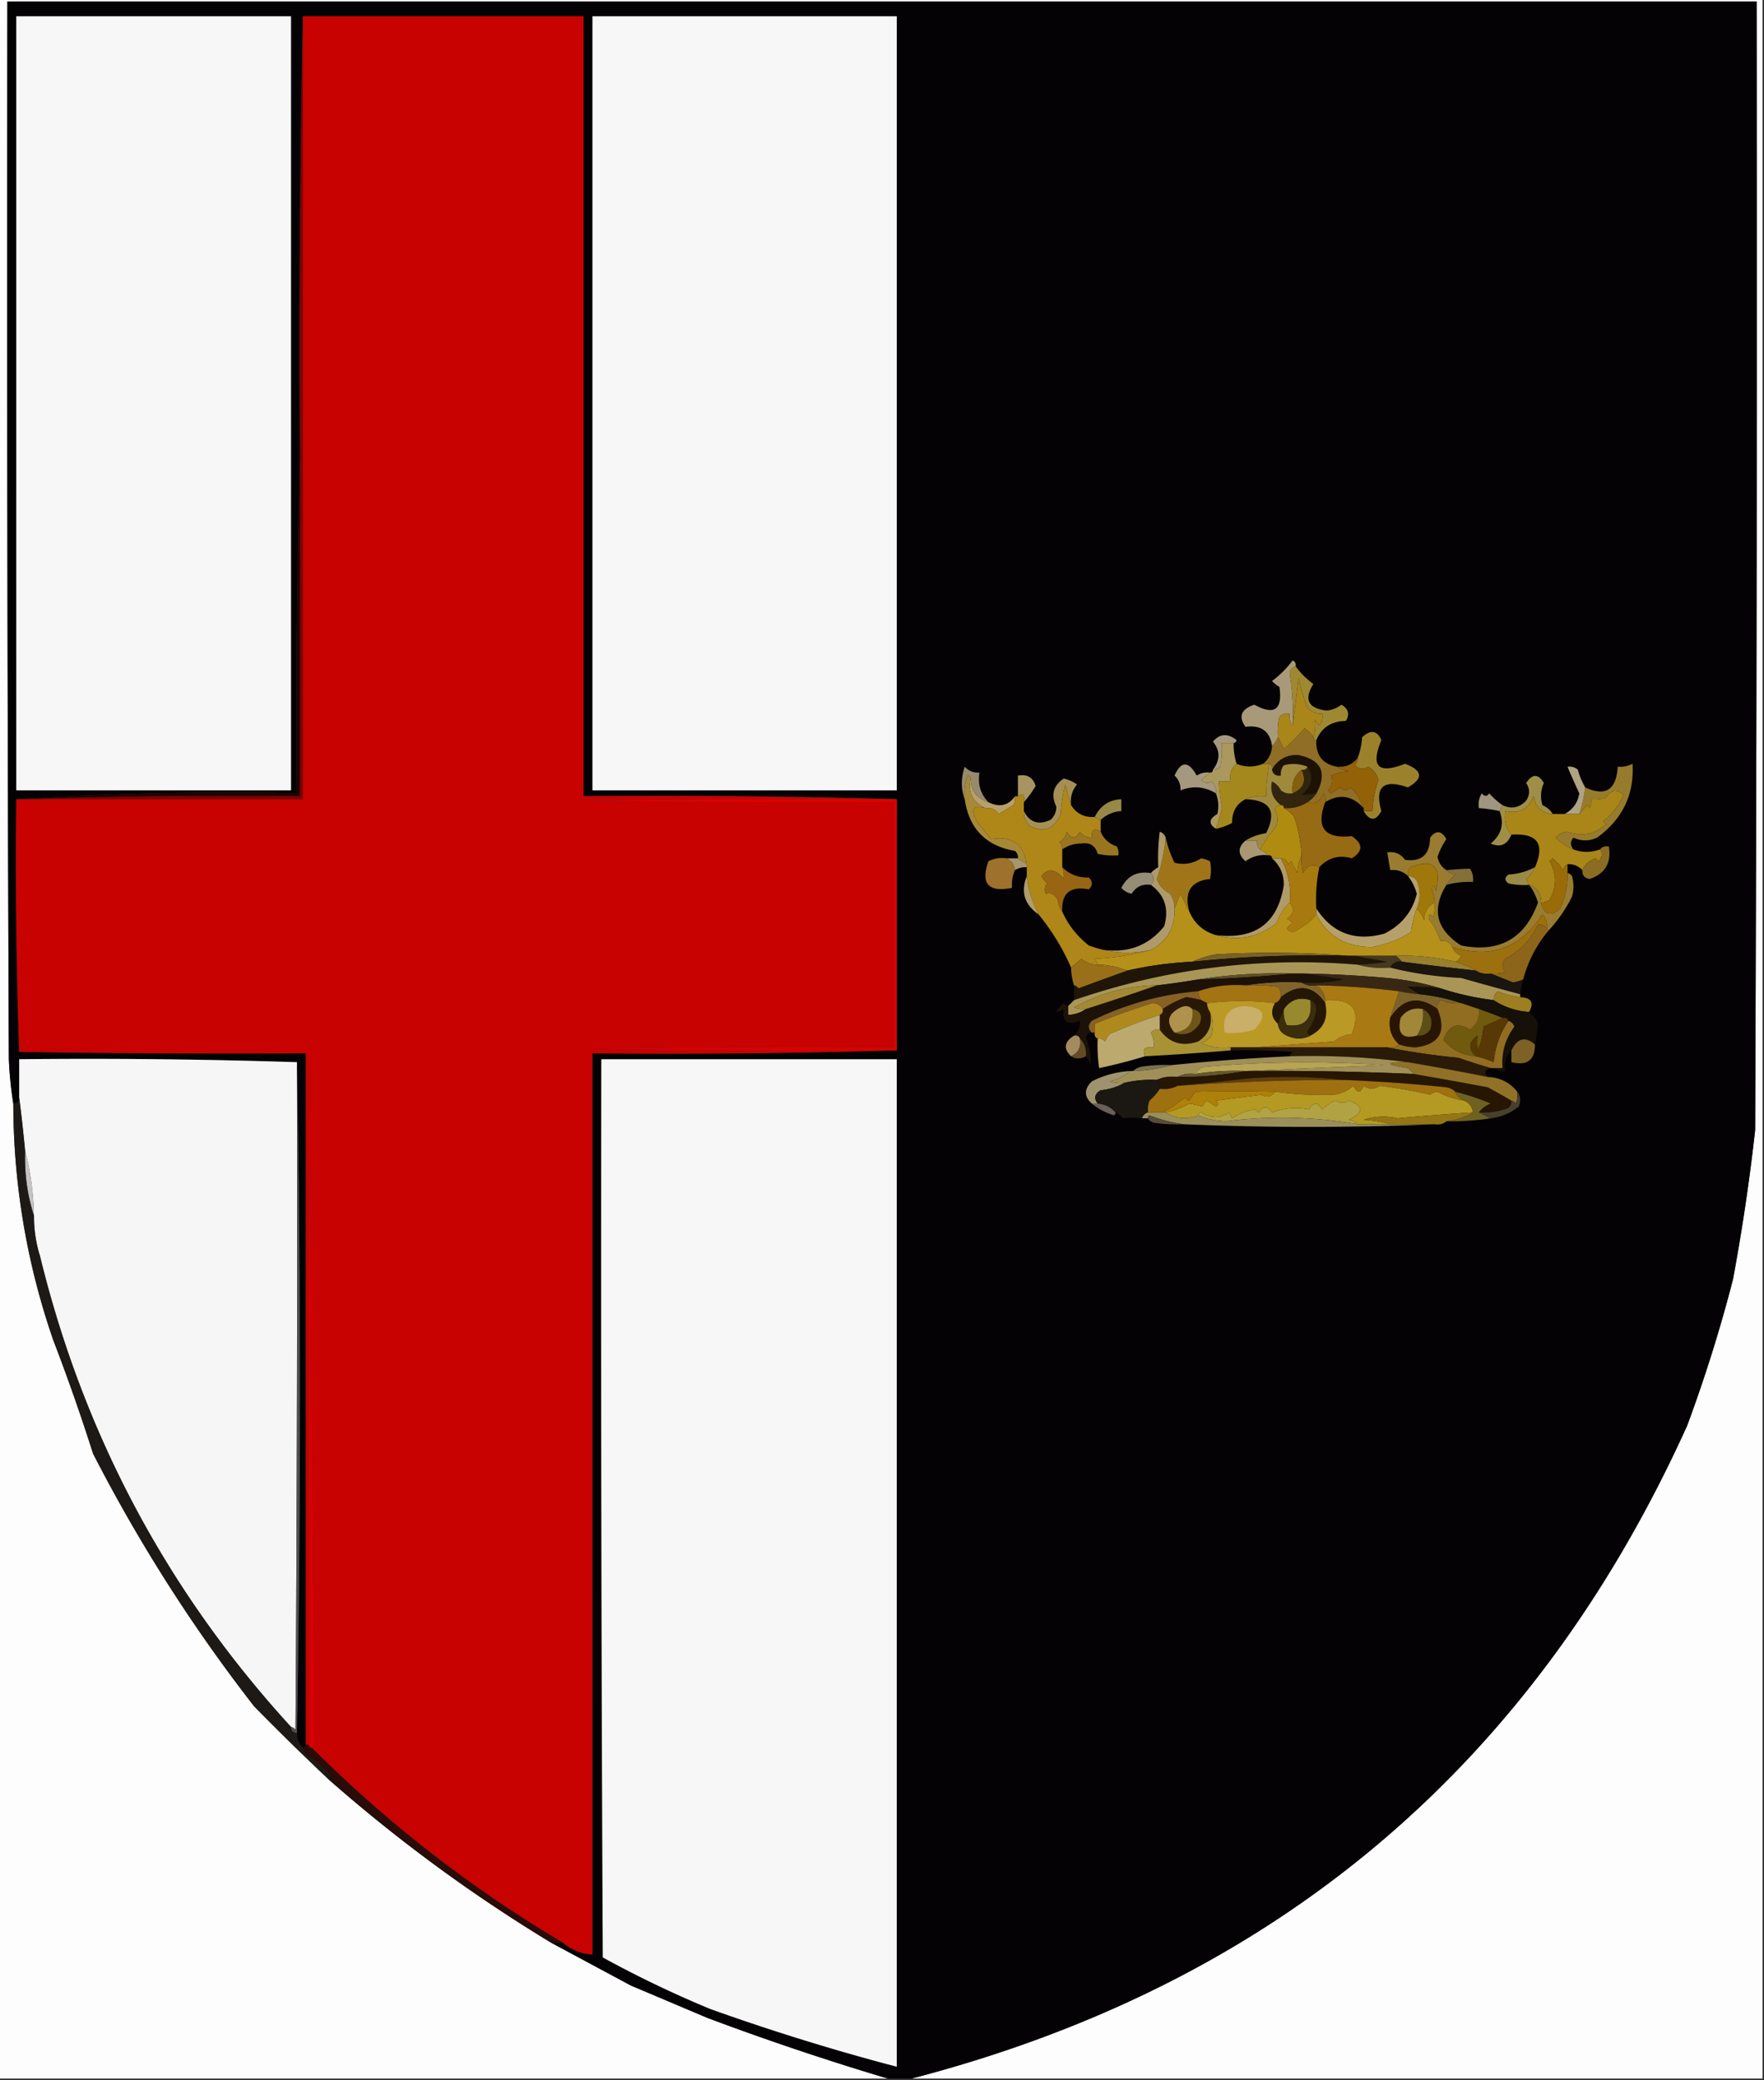 <svg xmlns="http://www.w3.org/2000/svg" width="597" height="704" style="shape-rendering:geometricPrecision;text-rendering:geometricPrecision;image-rendering:optimizeQuality;fill-rule:evenodd;clip-rule:evenodd"><rect width="100%" height="100%" fill="#333333" stroke="none"/><path style="opacity:1" fill="#fdfdfd" d="M-.5-.5h597v704h-288c122.757-31.933 210.257-105.6 262.5-221a503.332 503.332 0 0 0 15.5-49.5 700.273 700.273 0 0 0 7.5-50.5c.5-127.333.667-254.666.5-382H2.5c-.167 119.334 0 238.667.5 358 .219 5.082.719 10.082 1.5 15 .074 27.444 4.574 54.111 13.5 80A686.845 686.845 0 0 1 31.5 492c15.537 30.256 33.703 58.756 54.5 85.5a897.248 897.248 0 0 0 25.5 25 528.676 528.676 0 0 0 75 55c8.875 4.775 17.875 9.609 27 14.5l26 11a936.199 936.199 0 0 0 61 20.5H-.5V-.5z"/><path style="opacity:1" fill="#040204" d="M308.5 703.5h-8a936.199 936.199 0 0 1-61-20.5l-26-11c-9.125-4.891-18.125-9.725-27-14.5h4c2.874 2.435 6.207 3.769 10 4v-305c34.504.332 68.837-.002 103-1v-85a2809.855 2809.855 0 0 0-106-1V5.5h-95a5551.107 5551.107 0 0 0-1 149c-.999 37.83-1.332 75.83-1 114-32.018-.659-63.684.007-95 2-.329 28.574.005 57.074 1 85.5 32.332.5 64.665.667 97 .5v234c0 .667-.333 1-1 1-1.468-1.279-2.135-2.946-2-5a6443.236 6443.236 0 0 0 0-227 2209.101 2209.101 0 0 0-94-1v13c0 1.333-.667 2-2 2a131.554 131.554 0 0 1-1.5-15c-.5-119.333-.667-238.666-.5-358h592c.167 127.334 0 254.667-.5 382a700.273 700.273 0 0 1-7.5 50.5 503.332 503.332 0 0 1-15.5 49.5c-52.243 115.4-139.743 189.067-262.5 221z"/><path style="opacity:1" fill="#f7f7f7" d="M5.5 5.5h93v262h-93V5.5z"/><path style="opacity:1" fill="#c80101" d="M102.5 5.5h95v264c35.504-.332 70.837.002 106 1-35.335-.167-70.668 0-106 .5 34.998.5 69.998.667 105 .5v83c-34.002-.167-68.002 0-102 .5 34.332.5 68.665.667 103 .5a2652.905 2652.905 0 0 1-103 1v305c-3.793-.231-7.126-1.565-10-4-31.046-18.374-59.379-40.374-85-66 .438.065.772-.101 1-.5a27570.178 27570.178 0 0 1-1.5-234.5c-.5 77.999-.667 155.999-.5 234h-1v-234c-32.335.167-64.668 0-97-.5a1839.013 1839.013 0 0 1-1-85.5h97V5.5z"/><path style="opacity:1" fill="#f7f7f7" d="M200.5 5.5h103v262h-103V5.5z"/><path style="opacity:1" fill="#a89a78" d="M438.5 225.5c-1.195.366-1.861 1.199-2 2.5a85.178 85.178 0 0 1 1 17.5c-.934-1.068-1.268-2.401-1-4-1.322-.17-2.489.163-3.5 1a24.935 24.935 0 0 0-.5 7c-.432 1.21-1.099 2.21-2 3-.708-5.043-3.708-7.209-9-6.5-2.459-3.488-1.459-5.988 3-7.5 6.788 3.717 9.621 1.717 8.5-6a11.38 11.38 0 0 1-2.5-2 34.833 34.833 0 0 0 7-7c.798.457 1.131 1.124 1 2z"/><path style="opacity:1" fill="#9f8832" d="M438.5 225.5c1.618 2.285 3.618 4.285 6 6-3.289 5.24-1.789 8.24 4.5 9a9.821 9.821 0 0 0 5-2c2.356 1.393 2.856 3.226 1.5 5.5-4.915.094-8.248 2.261-10 6.5-.667 0-1-.333-1-1 .589-1.898.756-3.898.5-6a4.457 4.457 0 0 0 1.5 2c.929-1.189 1.262-2.522 1-4-2.481.177-4.314-.823-5.5-3-1.064-3.304-1.897-6.304-2.5-9a2298.005 2298.005 0 0 1-2 16 85.178 85.178 0 0 0-1-17.5c.139-1.301.805-2.134 2-2.5z"/><path style="opacity:1" fill="#a9851a" d="M444.5 249.5c-.765-1.16-1.765-2.16-3-3a54.912 54.912 0 0 1-7 7 71.254 71.254 0 0 0-2-4c-.163-2.357.003-4.69.5-7 1.011-.837 2.178-1.17 3.5-1-.268 1.599.066 2.932 1 4 .667-5.181 1.333-10.515 2-16 .603 2.696 1.436 5.696 2.5 9 1.186 2.177 3.019 3.177 5.5 3 .262 1.478-.071 2.811-1 4a4.457 4.457 0 0 1-1.5-2c.256 2.102.089 4.102-.5 6z"/><path style="opacity:1" fill="#a5987d" d="M417.5 251.5h-4a32.462 32.462 0 0 1-.5 8c-.671.752-1.504 1.086-2.5 1 2.494-3.244 2.494-6.41 0-9.5 2.329-2.737 4.996-2.904 8-.5-.124.607-.457.94-1 1z"/><path style="opacity:1" fill="#906e25" d="M444.5 249.5c0 .667.333 1 1 1-.223 5.1 2.111 8.1 7 9 1.109.79 2.442 1.29 4 1.5a20.2 20.2 0 0 0-6 1.5c.723 1.664.39 3.331-1 5l1 1 3-2c1.22 1.211 2.387 1.211 3.5 0a16.207 16.207 0 0 1 4.5 7c-3.869-4.257-8.202-4.924-13-2a4.934 4.934 0 0 0-.5-3c-1.255 2.875-3.089 3.875-5.5 3a10.165 10.165 0 0 0 3-3c3.783-7.103 1.616-11.436-6.5-13-3.879.105-6.712 1.772-8.5 5 .172-.992-.162-1.658-1-2h-2c1.885-1.553 2.885-3.553 3-6 .901-.79 1.568-1.79 2-3a71.254 71.254 0 0 1 2 4 54.912 54.912 0 0 0 7-7c1.235.84 2.235 1.84 3 3z"/><path style="opacity:1" fill="#ab985e" d="M417.5 251.5a21.435 21.435 0 0 0 1 7c-1.808 1.418-2.475 3.418-2 6h-4a61.71 61.71 0 0 0 1 8.5 42.334 42.334 0 0 1-2 7.5c-2.552-1.663-2.386-3.33.5-5 .556-2.385.39-4.718-.5-7 .188-1.603-.312-2.937-1.5-4-1.073.78-2.24.613-3.5-.5a81.316 81.316 0 0 0 3-2.5c.667 0 1-.333 1-1 .996.086 1.829-.248 2.5-1 .497-2.646.664-5.313.5-8h4z"/><path style="opacity:1" fill="#a4987f" d="M409.5 261.5a81.316 81.316 0 0 1-3 2.5c1.26 1.113 2.427 1.28 3.5.5 1.188 1.063 1.688 2.397 1.5 4-3.797-2.297-7.797-2.63-12-1 .117-1.984-.55-3.65-2-5 2.25-5.001 4.75-5.001 7.5 0 1.356-.88 2.856-1.214 4.5-1z"/><path style="opacity:1" fill="#9c812d" d="M461.5 274.5h3a35.884 35.884 0 0 1 2-10.5c-.499-2.005-1.666-3.505-3.5-4.5-1.507 1.035-3.007.868-4.5-.5.752-.671 1.086-1.504 1-2.5.814-2.131 1.314-4.464 1.5-7 2.899-2.626 5.066-2.292 6.5 1-3.727 8.94-1.061 11.606 8 8 5.991 2.246 6.324 4.912 1 8-8.31-2.887-11.31-.221-9 8-1.909 3.461-3.909 3.461-6 0z"/><path style="opacity:1" fill="#845f0f" d="M440.5 260.5c1.76 3.721.76 6.388-3 8-.477-3.417.523-6.084 3-8z"/><path style="opacity:1" fill="#a49055" d="M362.5 272.5a246.697 246.697 0 0 1-2-7 52.141 52.141 0 0 0-1.5 10c-2.292 5.221-5.792 6.554-10.5 4-1.45-1.35-2.117-3.016-2-5 1.95 3.836 4.95 4.836 9 3 1.34-1.188 2.007-2.688 2-4.5-1.889-3.946-1.056-7.112 2.5-9.5a12.793 12.793 0 0 1 4.5 2c-1.671 2.01-2.338 4.343-2 7z"/><path style="opacity:1" fill="#a5881d" d="M418.5 258.5c2.965 1.234 5.965 1.234 9 0h2a72.032 72.032 0 0 0-1 11c-2.559-.302-4.893.032-7 1-3.062 1.603-4.562 4.27-4.5 8a18.155 18.155 0 0 1-5.5 2 42.334 42.334 0 0 0 2-7.5 61.71 61.71 0 0 1-1-8.5h4c-.475-2.582.192-4.582 2-6z"/><path style="opacity:1" fill="#936108" d="M459.5 256.5c.086.996-.248 1.829-1 2.5 1.493 1.368 2.993 1.535 4.5.5 1.834.995 3.001 2.495 3.5 4.5a35.884 35.884 0 0 0-2 10.5h-3v-1a16.207 16.207 0 0 0-4.5-7c-1.113 1.211-2.28 1.211-3.5 0l-3 2-1-1c1.39-1.669 1.723-3.336 1-5a20.2 20.2 0 0 1 6-1.5c-1.558-.21-2.891-.71-4-1.5 2.938.227 5.271-.773 7-3z"/><path style="opacity:1" fill="#a79461" d="M346.5 271.5c.369-2.493-.297-3.16-2-2v-7c3.071-.575 5.071.591 6 3.5a34.585 34.585 0 0 1-4 5.5z"/><path style="opacity:1" fill="#1d1206" d="M445.5 268.5a29.812 29.812 0 0 1-5 .5c3.595-2.863 4.261-6.029 2-9.5-2.573-1.055-5.239-1.222-8-.5-.837 1.011-1.17 2.178-1 3.5-1.679.215-2.679-.452-3-2 1.788-3.228 4.621-4.895 8.5-5 8.116 1.564 10.283 5.897 6.5 13z"/><path style="opacity:1" fill="#977b2c" d="M532.5 287.5c-2.236-.889-4.236-2.222-6-4 1.059-1.196 2.393-1.863 4-2 4.851 1.748 9.184.914 13-2.5l-1-1c3.131-2.454 5.464-5.454 7-9-2.288-2.026-4.288-1.692-6 1a12.93 12.93 0 0 1-5 .5 4.934 4.934 0 0 1-.5 3l-1-1a81.316 81.316 0 0 1-2.5 3 46.86 46.86 0 0 0 2-9c6.85 3.193 10.517.86 11-7a9.108 9.108 0 0 0 5-1c.625 10.42-3.375 18.753-12 25-2.668 1.238-5.334 1.238-8 0-1.126 1.308-1.126 2.642 0 4z"/><path style="opacity:1" fill="#9f8e47" d="M525.5 275.5c-3.726-.284-5.892-2.284-6.5-6-1.701 4.375-4.867 6.042-9.5 5-.536 3.198.131 5.865 2 8-1.398 3.432-3.731 4.432-7 3 3.665-2.996 4.665-6.663 3-11l1-2c2.963 1.429 5.63.929 8-1.5 1.333-2 1.333-4 0-6 2.119-3.169 4.119-3.169 6 0-1.102 2.401-1.269 4.901-.5 7.5 1.518.663 2.685 1.663 3.5 3z"/><path style="opacity:1" fill="#1d0200" d="M101.5 154.5v115c-31.838-.332-63.504.002-95 1h-1c31.316-1.993 62.982-2.659 95-2-.332-38.17.001-76.17 1-114z"/><path style="opacity:1" fill="#95896e" d="M334.5 271.5c-3.949-1.273-5.949-3.94-6-8-.06-.543-.393-.876-1-1a16.873 16.873 0 0 0-1 8c-1.308-3.519-1.308-7.185 0-11 1.35 1.45 3.016 2.117 5 2-.643 3.933.357 7.266 3 10z"/><path style="opacity:1" fill="maroon" d="M102.5 5.5v265h-96a2256.407 2256.407 0 0 1 95-1v-115c-.332-49.836.001-99.503 1-149z"/><path style="opacity:1" fill="#a58937" d="M328.5 263.5c-.92 4.719.747 8.052 5 10-4.37-1.136-5.203.53-2.5 5l4.5 5.5c7.002-1.141 11.002 1.692 12 8.5l-3-2c.086-.996-.248-1.829-1-2.5-9.885-1.719-15.552-7.552-17-17.5a16.873 16.873 0 0 1 1-8c.607.124.94.457 1 1z"/><path style="opacity:1" fill="#32250d" d="M442.5 259.5c2.261 3.471 1.595 6.637-2 9.5a29.812 29.812 0 0 0 5-.5 10.165 10.165 0 0 1-3 3c-2.338 1.54-5.005 2.206-8 2 0-.667-.333-1-1-1-2.741-2.127-3.741-4.794-3-8a6.547 6.547 0 0 1 3 3c1.189.929 2.522 1.262 4 1 3.76-1.612 4.76-4.279 3-8 .992.172 1.658-.162 2-1z"/><path style="opacity:1" fill="#afa383" d="M536.5 266.5a46.86 46.86 0 0 1-2 9h-5c2.819-1.489 4.486-3.823 5-7a199.547 199.547 0 0 1-4-9c1.322-.17 2.489.163 3.5 1a24.004 24.004 0 0 0 2.5 6z"/><path style="opacity:1" fill="#b8a06a" d="M328.5 263.5c.051 4.06 2.051 6.727 6 8 3.741 1.856 6.741 1.189 9-2a4.934 4.934 0 0 1-.5 3l-5 3c-1.11-1.537-2.61-2.203-4.5-2-4.253-1.948-5.92-5.281-5-10z"/><path style="opacity:1" fill="#a0967f" d="m508.5 272.5-1 2a51.569 51.569 0 0 0-7-1c-.285-1.788.048-3.455 1-5 .925 1.141 1.759 1.141 2.5 0a25.14 25.14 0 0 0 4.5 4z"/><path style="opacity:1" fill="#9f893d" d="M429.5 258.5c.838.342 1.172 1.008 1 2 .321 1.548 1.321 2.215 3 2-.17-1.322.163-2.489 1-3.5 2.761-.722 5.427-.555 8 .5-.342.838-1.008 1.172-2 1-2.477 1.916-3.477 4.583-3 8-1.478.262-2.811-.071-4-1a6.547 6.547 0 0 0-3-3c-.741 3.206.259 5.873 3 8-.997-.03-1.664.47-2 1.5.909 1.789 1.076 3.623.5 5.5a60.364 60.364 0 0 0-5.5 8c-.904-.709-1.237-1.709-1-3h-4c2.062-1.276 4.396-2.11 7-2.5 3.709-7.408 1.376-11.241-7-11.5 2.107-.968 4.441-1.302 7-1a72.032 72.032 0 0 1 1-11z"/><path style="opacity:1" fill="#988846" d="m372.5 277.5-2-1c1.874-3.814 4.874-5.814 9-6v4c-2.706.188-5.039 1.188-7 3z"/><path style="opacity:1" fill="#af8718" d="M362.5 272.5c1.815 2.907 4.481 4.241 8 4l2 1v4c-2.098-1.414-3.098-.748-3 2-1.643.02-2.976-.647-4-2-1.437 2.544-2.937 2.544-4.5 0-.318 1.561-1.151 2.728-2.5 3.5.752.671 1.086 1.504 1 2.5v6c.528 1.347.695 2.681.5 4-2.835-3.47-5.335-3.803-7.5-1a7.248 7.248 0 0 0 2 2.5c-1.017 1.049-1.184 2.216-.5 3.5 1.566-.561 2.899.106 4 2 .21 1.558.71 2.891 1.5 4 1.959 4.481 4.959 8.315 9 11.5a42.47 42.47 0 0 0 5 1.5c5.189 1.202 10.523 1.202 16 0-5.947 1.641-12.28 2.641-19 3 .363.683.696 1.35 1 2-2.07.051-3.903-.615-5.5-2a124.15 124.15 0 0 1-3.5 3 76.33 76.33 0 0 0-11-18c-2.214-4.125-3.547-8.459-4-13v-4c-.998-6.808-4.998-9.641-12-8.5l-4.5-5.5c-2.703-4.47-1.87-6.136 2.5-5 1.89-.203 3.39.463 4.5 2l5-3a4.934 4.934 0 0 0 .5-3h1c1.703-1.16 2.369-.493 2 2v3c-.117 1.984.55 3.65 2 5 4.708 2.554 8.208 1.221 10.5-4a52.141 52.141 0 0 1 1.5-10 246.697 246.697 0 0 0 2 7z"/><path style="opacity:1" fill="#a98617" d="M532.5 287.5c2.944 1.088 5.944 1.088 9 0 .965 1.221.798 2.554-.5 4l-1-1c-2.118.783-3.618 2.116-4.5 4-1.32-1.442-2.986-2.108-5-2-.722.418-1.222 1.084-1.5 2a19.887 19.887 0 0 0-3.5-4l-1 1c2.376 4.379 2.376 8.712 0 13a5.576 5.576 0 0 1-3 1c.125-3.108-1.208-5.108-4-6a43.836 43.836 0 0 0-1-2c1.326-1.142 2.326-2.476 3-4 3.451-7.915.784-11.582-8-11-1.869-2.135-2.536-4.802-2-8 4.633 1.042 7.799-.625 9.5-5 .608 3.716 2.774 5.716 6.5 6h9a81.316 81.316 0 0 0 2.5-3l1 1a4.934 4.934 0 0 0 .5-3 12.93 12.93 0 0 0 5-.5c1.712-2.692 3.712-3.026 6-1-1.536 3.546-3.869 6.546-7 9l1 1c-3.816 3.414-8.149 4.248-13 2.5-1.607.137-2.941.804-4 2 1.764 1.778 3.764 3.111 6 4z"/><path style="opacity:1" fill="#af8c10" d="M433.5 272.5c.667 0 1 .333 1 1 1.348.686 2.515 1.686 3.5 3a49.852 49.852 0 0 1 2.5 13c-.809 1.792-1.309 3.792-1.5 6l-2-4-1 1c-.417-1.256-1.25-1.923-2.5-2h-3c0-.667-.333-1-1-1l-3-2a60.364 60.364 0 0 1 5.5-8c.576-1.877.409-3.711-.5-5.5.336-1.03 1.003-1.53 2-1.5z"/><path style="opacity:1" fill="#997520" d="M372.5 281.5c1.055 2.457 2.888 4.123 5.5 5 .483.948.649 1.948.5 3a24.935 24.935 0 0 1-7-.5c-.788-2.785-2.621-3.951-5.5-3.5-2.442-.018-4.608.649-6.5 2 .086-.996-.248-1.829-1-2.5 1.349-.772 2.182-1.939 2.5-3.5 1.563 2.544 3.063 2.544 4.5 0 1.024 1.353 2.357 2.02 4 2-.098-2.748.902-3.414 3-2z"/><path style="opacity:1" fill="#976a14" d="M448.5 271.5c-3.219 8.619-.219 12.453 9 11.5 3.861 2.633 3.861 5.133 0 7.5-4.256-1.249-7.923-.249-11 3-2.301-1.288-4.134-.621-5.5 2a18.453 18.453 0 0 1-.5-6 49.852 49.852 0 0 0-2.5-13c-.985-1.314-2.152-2.314-3.5-3 2.995.206 5.662-.46 8-2 2.411.875 4.245-.125 5.5-3 .483.948.649 1.948.5 3z"/><path style="opacity:1" fill="#a99772" d="M421.5 284.5h4c-.237 1.291.096 2.291 1 3l3 2c-2.982-.396-5.649.271-8 2-2.624-2.413-2.624-4.747 0-7z"/><path style="opacity:1" fill="#a8966f" d="M340.5 290.5h4l3 2v1c-1.459-.067-2.792.266-4 1-.271-1.93-1.271-3.264-3-4z"/><path style="opacity:1" fill="#8a6d23" d="M541.5 287.5c.709-.904 1.709-1.237 3-1 .892 5.559-1.275 9.226-6.5 11-1.749-.248-2.582-1.248-2.5-3 .882-1.884 2.382-3.217 4.5-4l1 1c1.298-1.446 1.465-2.779.5-4z"/><path style="opacity:1" fill="#b09a67" d="M430.5 290.5h3c2.52 4.649 3.52 9.649 3 15-2.062 1.91-3.562 4.243-4.5 7-6.244 4.804-13.078 6.137-20.5 4 13.323 1.609 20.99-4.057 23-17 .012-3.639-1.321-6.639-4-9z"/><path style="opacity:1" fill="#9e712c" d="M340.5 290.5c1.729.736 2.729 2.07 3 4-.841 1.879-1.175 3.879-1 6-8 1.606-10.666-1.394-8-9a9.86 9.86 0 0 1 6-1z"/><path style="opacity:1" fill="#968d76" d="M389.5 295.5c1.186 1.205 1.186 2.539 0 4-2.86-.416-5.026.584-6.5 3a6.201 6.201 0 0 1-3.5-2c2.049-4.073 5.382-5.739 10-5z"/><path style="opacity:1" fill="#847038" d="M489.5 299.5a14.698 14.698 0 0 1 3-3.5c-1.237-.232-2.237-.732-3-1.5 2.714-.25 5.381-.417 8-.5.88 1.356 1.214 2.856 1 4.5a29.23 29.23 0 0 0-9 1z"/><path style="opacity:1" fill="#986513" d="M359.5 293.5c2.42 2.42 5.42 3.587 9 3.5 1.333 1.333 1.333 2.667 0 4-6.304-1.184-9.304 1.316-9 7.5-.79-1.109-1.29-2.442-1.5-4-1.101-1.894-2.434-2.561-4-2-.684-1.284-.517-2.451.5-3.5a7.248 7.248 0 0 1-2-2.5c2.165-2.803 4.665-2.47 7.5 1 .195-1.319.028-2.653-.5-4z"/><path style="opacity:1" fill="#9a8a48" d="M519.5 293.5c-.674 1.524-1.674 2.858-3 4 .363.683.696 1.35 1 2a24.935 24.935 0 0 1-7-.5c-1.333-1-1.333-2 0-3 3.253-.201 6.253-1.034 9-2.5z"/><path style="opacity:1" fill="#b19d6b" d="M347.5 296.5c.453 4.541 1.786 8.875 4 13-4.784-3.291-6.117-7.625-4-13z"/><path style="opacity:1" fill="#a07519" d="M394.5 283.5c.632 2.862 1.632 5.696 3 8.5 3.252.791 6.252.291 9-1.5 1.054.18 2.054.513 3 1 .42 1.826.42 3.826 0 6-6.457.686-8.79 4.352-7 11a289.034 289.034 0 0 1-3-6 112.33 112.33 0 0 1-2 5c.009-1.808-.491-3.475-1.5-5-2.178-1.147-3.678-2.813-4.5-5a56.896 56.896 0 0 0 3-14z"/><path style="opacity:1" fill="#a0770a" d="M485.5 305.5c-2.328 1.236-3.494 3.236-3.5 6-.608-1.566-1.442-2.9-2.5-4 1.055-2.573 1.222-5.239.5-8-.422-1.926-1.589-2.926-3.5-3-.219-1.175.114-2.175 1-3 7.543-2.968 10.377-.301 8.5 8-.556-2.095-1.056-2.262-1.5-.5.648 1.44.981 2.94 1 4.5z"/><path style="opacity:1" fill="#a8790e" d="M440.5 289.5a18.453 18.453 0 0 0 .5 6c1.366-2.621 3.199-3.288 5.5-2a53.805 53.805 0 0 0-1 14v2c-2.188 2.604-4.855 4.604-8 6-2.391-.691-2.391-1.691 0-3a4.457 4.457 0 0 0-2-1.5c2.33-1.488 2.664-3.321 1-5.5.52-5.351-.48-10.351-3-15 1.25.077 2.083.744 2.5 2l1-1 2 4c.191-2.208.691-4.208 1.5-6z"/><path style="opacity:1" fill="#996c09" d="M530.5 292.5v3a26.528 26.528 0 0 1-2.5 12c-3.197 2.88-5.364 2.213-6.5-2a5.576 5.576 0 0 0 3-1c2.376-4.288 2.376-8.621 0-13l1-1a19.887 19.887 0 0 1 3.5 4c.278-.916.778-1.582 1.5-2z"/><path style="opacity:1" fill="#997c2f" d="M489.5 294.5c.763.768 1.763 1.268 3 1.5a14.698 14.698 0 0 0-3 3.5c-5.081 8.315-3.414 15.148 5 20.5 12.884 2.551 21.551-2.282 26-14.5-.629-2.241-1.629-4.241-3-6 2.792.892 4.125 2.892 4 6 1.136 4.213 3.303 4.88 6.5 2a26.528 26.528 0 0 0 2.5-12c.617.111 1.117.444 1.5 1a12.494 12.494 0 0 1 0 7 48.706 48.706 0 0 1-7.5 11h-1c.269-1.929-.231-3.595-1.5-5-7.387 11.446-17.554 15.113-30.5 11-.787-1.604-2.12-2.271-4-2-.892-2.657-2.226-5.157-4-7.5.111-1.722.611-1.888 1.5-.5a12.93 12.93 0 0 0 .5-5 11.187 11.187 0 0 0-1-4.5c.444-1.762.944-1.595 1.5.5 1.877-8.301-.957-10.968-8.5-8-.886.825-1.219 1.825-1 3-1.642-1.581-3.642-2.247-6-2l-1-6c2.522-.372 4.522.461 6 2.5 5.559.782 8.392-1.718 8.5-7.5 2.011-2.592 3.844-2.425 5.5.5a25.254 25.254 0 0 0-3 6c.399 1.981 1.399 3.481 3 4.5z"/><path style="opacity:1" fill="#b6a069" d="M476.5 296.5c1.911.074 3.078 1.074 3.5 3 .722 2.761.555 5.427-.5 8a35.15 35.15 0 0 0-2 8c-3.929 2.454-8.262 4.121-13 5-8.781.123-15.114-3.544-19-11v-2c5.458 8.382 13.125 11.215 23 8.5 5.796-2.866 9.463-7.366 11-13.5-.629-2.241-1.629-4.241-3-6z"/><path style="opacity:1" fill="#ae9a6a" d="M394.5 283.5a56.896 56.896 0 0 1-3 14c.822 2.187 2.322 3.853 4.5 5 1.009 1.525 1.509 3.192 1.5 5 .249 6.4-2.418 11.066-8 14-5.477 1.202-10.811 1.202-16 0 8.48 1.096 15.313-1.57 20.5-8 1.691-5.89.191-10.556-4.5-14 1.186-1.461 1.186-2.795 0-4 .672-.767 1.505-1.434 2.5-2a68.888 68.888 0 0 1 .5-12c1.022.355 1.689 1.022 2 2z"/><path style="opacity:1" fill="#8c651a" d="M523.5 314.5h1c-4.306 4.944-7.306 10.611-9 17a10.98 10.98 0 0 1-3.5 1l-7.5-3a12.93 12.93 0 0 0 5-.5c-1.247-1.494-1.247-2.994 0-4.5 4.898-2.607 8.564-6.44 11-11.5 1.288-.239 2.288.261 3 1.5z"/><path style="opacity:1" fill="#b59119" d="M402.5 308.5c1.73 4.062 4.73 6.729 9 8 7.422 2.137 14.256.804 20.5-4 .938-2.757 2.438-5.09 4.5-7 1.664 2.179 1.33 4.012-1 5.5a4.457 4.457 0 0 1 2 1.5c-2.391 1.309-2.391 2.309 0 3 3.145-1.396 5.812-3.396 8-6 3.886 7.456 10.219 11.123 19 11 4.738-.879 9.071-2.546 13-5a35.15 35.15 0 0 1 2-8c1.058 1.1 1.892 2.434 2.5 4 .006-2.764 1.172-4.764 3.5-6a12.93 12.93 0 0 1-.5 5c-.889-1.388-1.389-1.222-1.5.5 1.774 2.343 3.108 4.843 4 7.5 1.88-.271 3.213.396 4 2 .507 1.359 1.507 2.359 3 3-.355 1.022-1.022 1.689-2 2a76.258 76.258 0 0 0-20-2h-16c-14.828-1.161-29.828-1.328-45-.5-2.879.546-5.546 1.379-8 2.5-7.517.355-14.851 1.355-22 3a28.789 28.789 0 0 0-10-2 43.836 43.836 0 0 0-1-2c6.72-.359 13.053-1.359 19-3 5.582-2.934 8.249-7.6 8-14a112.33 112.33 0 0 0 2-5 289.034 289.034 0 0 0 3 6z"/><path style="opacity:1" fill="#796126" d="M456.5 323.5a412.209 412.209 0 0 0-53 2c2.454-1.121 5.121-1.954 8-2.5 15.172-.828 30.172-.661 45 .5z"/><path style="opacity:1" fill="#977f2d" d="M472.5 323.5a76.258 76.258 0 0 1 20 2 24.614 24.614 0 0 1 7 3 1126.223 1126.223 0 0 1-25-3l-2-2z"/><path style="opacity:1" fill="#9c6f0f" d="M523.5 314.5c-.712-1.239-1.712-1.739-3-1.5-2.436 5.06-6.102 8.893-11 11.5-1.247 1.506-1.247 3.006 0 4.5a12.93 12.93 0 0 1-5 .5c-1.915.284-3.581-.049-5-1a24.614 24.614 0 0 0-7-3c.978-.311 1.645-.978 2-2-1.493-.641-2.493-1.641-3-3 12.946 4.113 23.113.446 30.5-11 1.269 1.405 1.769 3.071 1.5 5z"/><path style="opacity:1" fill="#201509" d="M456.5 323.5h2c3.521.666 7.187 1.333 11 2-3.066.495-6.399.828-10 1-32.987-2.71-64.987 1.29-96 12v-5c.617.111 1.117.444 1.5 1a1219.693 1219.693 0 0 1 16.5-6c7.149-1.645 14.483-2.645 22-3a412.209 412.209 0 0 1 53-2z"/><path style="opacity:1" fill="#46391f" d="M458.5 323.5h14l2 2c-1.88-.271-3.213.396-4 2-3.871.315-7.538-.018-11-1 3.601-.172 6.934-.505 10-1a812.705 812.705 0 0 1-11-2z"/><path style="opacity:1" fill="#1b150f" d="M474.5 325.5a1126.223 1126.223 0 0 0 25 3c1.419.951 3.085 1.284 5 1l7.5 3a10.98 10.98 0 0 0 3.5-1 20.69 20.69 0 0 0-1 5 1134.582 1134.582 0 0 1-20-5.5c-8.252-.393-16.252-1.559-24-3.5.787-1.604 2.12-2.271 4-2z"/><path style="opacity:1" fill="#997019" d="M371.5 326.5c3.473.076 6.806.742 10 2a1219.693 1219.693 0 0 0-16.5 6c-.383-.556-.883-.889-1.5-1a19.22 19.22 0 0 1-1-6 124.15 124.15 0 0 0 3.5-3c1.597 1.385 3.43 2.051 5.5 2z"/><path style="opacity:1" fill="#a99657" d="M459.5 326.5c3.462.982 7.129 1.315 11 1 7.748 1.941 15.748 3.107 24 3.5a1134.582 1134.582 0 0 0 20 5.5v1a24.957 24.957 0 0 1-7.5-2c-1.039.744-1.539 1.744-1.5 3a95.653 95.653 0 0 1-18-4c-5.748-1.757-11.748-2.923-18-3.5a394.472 394.472 0 0 0-28-1.5h-4c-10.879-.31-21.546.357-32 2a254.587 254.587 0 0 1-14 2c-10.01.173-19.343 2.673-28 7.5a8.43 8.43 0 0 0 4 .5c-1.714 1.238-3.714 1.905-6 2v-3l2-2c31.013-10.71 63.013-14.71 96-12z"/><path style="opacity:1" fill="#5d4f27" d="M437.5 329.5a424.984 424.984 0 0 1-32 2c10.454-1.643 21.121-2.31 32-2z"/><path style="opacity:1" fill="#80642a" d="M421.5 333.5c6.145-.99 12.478-1.323 19-1 1.419.951 3.085 1.284 5 1 1.779 1.17 2.779 2.836 3 5v1c-4.121-5.962-9.121-6.628-15-2 .17-1.322-.163-2.489-1-3.5a60.931 60.931 0 0 0-11-.5z"/><path style="opacity:1" fill="#382813" d="M441.5 329.5c9.348.168 18.681.668 28 1.5 6.252.577 12.252 1.743 18 3.5a88.941 88.941 0 0 0-11-.5 51.22 51.22 0 0 0 4 2.5 51.569 51.569 0 0 1-7-1 264.712 264.712 0 0 0-28-2c-1.915.284-3.581-.049-5-1a49.87 49.87 0 0 0 14-1c-4.482-.667-8.816-1.334-13-2z"/><path style="opacity:1" fill="#1c1207" d="M437.5 329.5h4c4.184.666 8.518 1.333 13 2a49.87 49.87 0 0 1-14 1c-6.522-.323-12.855.01-19 1-5.614-.427-10.947.24-16 2-12.643 1.043-24.643 4.377-36 10-1.307 1.365-1.307 2.698 0 4-.997-.03-1.664.47-2 1.5 1.237 3.098 1.737 6.265 1.5 9.5-.232-1.237-.732-2.237-1.5-3 .241-2.398-.426-4.398-2-6-.342-.838-1.008-1.172-2-1 1.442-1.32 2.108-2.986 2-5-4.259 1.638-6.092.305-5.5-4-3.362 1.898-3.362 1.232 0-2 .383.556.883.889 1.5 1v3c2.286-.095 4.286-.762 6-2 8.12-2.573 16.12-5.24 24-8a254.587 254.587 0 0 0 14-2c10.844-.274 21.51-.94 32-2z"/><path style="opacity:1" fill="#a48934" d="M391.5 333.5a842.248 842.248 0 0 1-24 8 8.43 8.43 0 0 1-4-.5c8.657-4.827 17.99-7.327 28-7.5z"/><path style="opacity:1" fill="#a47314" d="M421.5 333.5a60.931 60.931 0 0 1 11 .5c.837 1.011 1.17 2.178 1 3.5-.333 1-1 1.667-2 2-7.599-.933-15.266-.933-23 0l-2-1a5.727 5.727 0 0 1-1-3c5.053-1.76 10.386-2.427 16-2z"/><path style="opacity:1" fill="#9d7f22" d="M514.5 337.5c3.773.157 4.773 1.824 3 5-4.422-.304-8.422-1.637-12-4-.039-1.256.461-2.256 1.5-3a24.957 24.957 0 0 0 7.5 2z"/><path style="opacity:1" fill="#876123" d="M405.5 335.5a5.727 5.727 0 0 0 1 3 39.113 39.113 0 0 0-5-1 37.146 37.146 0 0 0-8 4c-.652-1.225-1.819-1.892-3.5-2a280.537 280.537 0 0 0-19.5 7v3h-1c-1.307-1.302-1.307-2.635 0-4 11.357-5.623 23.357-8.957 36-10z"/><path style="opacity:1" fill="#2a1806" d="m406.5 338.5 2 1a5.727 5.727 0 0 0 1 3c.923 4.349-.41 7.683-4 10-5.452 1.835-9.786.501-13-4v-5c.838-.342 1.172-1.008 1-2a37.146 37.146 0 0 1 8-4c1.707.228 3.374.562 5 1z"/><path style="opacity:1" fill="#7b6229" d="M473.5 335.5c2.306.493 4.639.826 7 1 4.883.517 9.55 1.517 14 3a15.418 15.418 0 0 1-7-1c-.886.825-1.219 1.825-1 3-6.394-4.601-11.727-3.601-16 3 .986-2.993 1.986-5.993 3-9z"/><path style="opacity:1" fill="#151008" d="M487.5 334.5a95.653 95.653 0 0 0 18 4c3.578 2.363 7.578 3.696 12 4 1.135.974 2.135 2.141 3 3.5a67.608 67.608 0 0 1-1 7.5c-3.292-2.846-5.959-2.179-8 2-1.844 1.779-2.51 4.112-2 7-1.599.268-2.932-.066-4-1h3c-.405-5.183.929-9.85 4-14-.355-1.022-1.022-1.689-2-2-.342-.838-1.008-1.172-2-1a308.918 308.918 0 0 0-8-3l-6-2c-4.45-1.483-9.117-2.483-14-3a51.22 51.22 0 0 1-4-2.5 88.941 88.941 0 0 1 11 .5z"/><path style="opacity:1" fill="#a97913" d="M445.5 333.5c9.372.172 18.705.838 28 2a1355.262 1355.262 0 0 0-3 9c-.576 3.612.424 6.612 3 9-1.068.934-2.401 1.268-4 1h-45c8.842-.667 17.842-1.333 27-2 1.72-1.434 3.72-2.267 6-2.5 3.247-8.274.247-12.107-9-11.5-.221-2.164-1.221-3.83-3-5z"/><path style="opacity:1" fill="#6d5616" d="M403.5 341.5c2.744.572 3.577 2.238 2.5 5-2.3 3.262-5.133 4.262-8.5 3 4.619-.627 6.619-3.294 6-8z"/><path style="opacity:1" fill="#99892e" d="M443.5 338.5c.757 6.417-1.91 9.25-8 8.5-.906-1.699-1.239-3.533-1-5.5 2.299-3.211 5.299-4.211 9-3z"/><path style="opacity:1" fill="#af924b" d="M403.5 341.5c.619 4.706-1.381 7.373-6 8-2.994-3.521-2.327-6.354 2-8.5 1.566-.765 2.899-.598 4 .5z"/><path style="opacity:1" fill="#251705" d="M448.5 339.5c1.114 5.072-.553 8.739-5 11-.597-.235-.93-.735-1-1.5a16.469 16.469 0 0 0 3-7c.113-1.699-.553-2.866-2-3.5-3.701-1.211-6.701-.211-9 3l-2 5c-2.211-1.995-2.544-4.328-1-7 1-.333 1.667-1 2-2 5.879-4.628 10.879-3.962 15 2z"/><path style="opacity:1" fill="#b0891e" d="M393.5 341.5c.172.992-.162 1.658-1 2a175.576 175.576 0 0 0-17 6.5 9.454 9.454 0 0 0-1.5 2.5c-.671-.752-1.504-1.086-2.5-1-.838-.342-1.172-1.008-1-2v-3a280.537 280.537 0 0 1 19.5-7c1.681.108 2.848.775 3.5 2z"/><path style="opacity:1" fill="#bca96d" d="M392.5 343.5v5c-1.175-.219-2.175.114-3 1a9.108 9.108 0 0 1 1 5c-3.067-.379-4.067.621-3 3a176.033 176.033 0 0 1-15.5 4 50.464 50.464 0 0 1-.5-10c.996-.086 1.829.248 2.5 1a9.454 9.454 0 0 1 1.5-2.5 175.576 175.576 0 0 1 17-6.5z"/><path style="opacity:1" fill="#ba9925" d="M431.5 339.5c-1.544 2.672-1.211 5.005 1 7 .212 1.884 1.212 3.217 3 4 2.809 1.3 5.476 1.3 8 0 4.447-2.261 6.114-5.928 5-11v-1c9.247-.607 12.247 3.226 9 11.5-2.28.233-4.28 1.066-6 2.5-9.158.667-18.158 1.333-27 2h-8c-3.548.405-6.881-.095-10-1.5a6.978 6.978 0 0 0 3.5-2.5c.801-2.867.634-5.534-.5-8a5.727 5.727 0 0 1-1-3c7.734-.933 15.401-.933 23 0z"/><path style="opacity:1" fill="#3a2e0d" d="M443.5 338.5c1.447.634 2.113 1.801 2 3.5a16.469 16.469 0 0 1-3 7c.07.765.403 1.265 1 1.5-2.524 1.3-5.191 1.3-8 0-1.788-.783-2.788-2.116-3-4l2-5c-.239 1.967.094 3.801 1 5.5 6.09.75 8.757-2.083 8-8.5z"/><path style="opacity:1" fill="#caaf6a" d="M421.5 340.5c6.484.603 7.484 3.27 3 8a25.879 25.879 0 0 1-10 1c-.93-5.722 1.403-8.722 7-9z"/><path style="opacity:1" fill="#a89234" d="M409.5 342.5c1.134 2.466 1.301 5.133.5 8a6.978 6.978 0 0 1-3.5 2.5c3.119 1.405 6.452 1.905 10 1.5v1a914.882 914.882 0 0 1-29 2c-1.067-2.379-.067-3.379 3-3a9.108 9.108 0 0 0-1-5c.825-.886 1.825-1.219 3-1 3.214 4.501 7.548 5.835 13 4 3.59-2.317 4.923-5.651 4-10z"/><path style="opacity:1" fill="#281503" d="M486.5 341.5c3.15 7.67.65 12.004-7.5 13a19.78 19.78 0 0 1-5.5-1c-2.576-2.388-3.576-5.388-3-9 4.273-6.601 9.606-7.601 16-3z"/><path style="opacity:1" fill="#5d4e17" d="M481.5 341.5c2.754 1.553 3.587 3.886 2.5 7-1.11 1.537-2.61 2.203-4.5 2 1.742-2.645 2.409-5.645 2-9z"/><path style="opacity:1" fill="#a18838" d="M481.5 341.5c.409 3.355-.258 6.355-2 9-4.845 1.317-6.678-.683-5.5-6 1.848-2.541 4.348-3.541 7.5-3z"/><path style="opacity:1" fill="#705a0d" d="M500.5 341.5c2.64.948 5.307 1.948 8 3a265.165 265.165 0 0 1-6.5 3c-.118 2.871-.784 5.538-2 8a21.438 21.438 0 0 1 0-5c-2.995 2.257-3.161 4.591-.5 7-4.473-.326-8.14-2.159-11-5.5 1.772-5.021 4.772-6.188 9-3.5 2.354-1.746 3.354-4.079 3-7z"/><path style="opacity:1" fill="#dc0100" d="M303.5 270.5v85c-34.335.167-68.668 0-103-.5 33.998-.5 67.998-.667 102-.5v-83a5509.9 5509.9 0 0 1-105-.5c35.332-.5 70.665-.667 106-.5z"/><path style="opacity:1" fill="#906d20" d="m494.5 339.5 6 2c.354 2.921-.646 5.254-3 7-4.228-2.688-7.228-1.521-9 3.5 2.86 3.341 6.527 5.174 11 5.5a31.71 31.71 0 0 1 6 2c.514-5.219 2.181-9.885 5-14 .978.311 1.645.978 2 2-3.071 4.15-4.405 8.817-4 14h-4a204.134 204.134 0 0 1-11-3.5 242.7 242.7 0 0 1-24-3.5c1.599.268 2.932-.066 4-1a19.78 19.78 0 0 0 5.5 1c8.15-.996 10.65-5.33 7.5-13-.219-1.175.114-2.175 1-3a15.418 15.418 0 0 0 7 1z"/><path style="opacity:1" fill="#a58a5f" d="M363.5 350.5c.992-.172 1.658.162 2 1 .469 2.893-.531 4.893-3 6-2.699-2.547-2.366-4.88 1-7z"/><path style="opacity:1" fill="#583905" d="M508.5 344.5c.992-.172 1.658.162 2 1-2.819 4.115-4.486 8.781-5 14a31.71 31.71 0 0 0-6-2c-2.661-2.409-2.495-4.743.5-7a21.438 21.438 0 0 0 0 5c1.216-2.462 1.882-5.129 2-8a265.165 265.165 0 0 0 6.5-3z"/><path style="opacity:1" fill="#d80001" d="M105.5 591.5c-.667 0-1-.333-1-1-.167-78.001 0-156.001.5-234 .168 78.237.668 156.403 1.5 234.5-.228.399-.562.565-1 .5z"/><path style="opacity:1" fill="#634c25" d="M365.5 351.5c1.574 1.602 2.241 3.602 2 6-1.834.994-3.501.994-5 0 2.469-1.107 3.469-3.107 3-6z"/><path style="opacity:1" fill="#2a1b08" d="M416.5 355.5v-1h53a242.7 242.7 0 0 0 24 3.5 204.134 204.134 0 0 0 11 3.5c-1.981.605-2.315 1.605-1 3a958.44 958.44 0 0 0-27-5c-13.126-1.709-26.459-2.376-40-2 .111-.617.444-1.117 1-1.5-6.992-.5-13.992-.666-21-.5z"/><path style="opacity:1" fill="#7e6125" d="M519.5 353.5c.003 5.315-2.664 7.315-8 6v-4c2.041-4.179 4.708-4.846 8-2z"/><path style="opacity:1" fill="#f6f6f6" d="M100.5 359.5c.167 75.334 0 150.667-.5 226-.383-.556-.883-.889-1.5-1-41.917-45.796-70.25-98.963-85-159.5a44.165 44.165 0 0 1-2-13.5c-.156-7.58-1.156-14.913-3-22a573.737 573.737 0 0 0-2-18v-13c31.504-.332 62.838.002 94 1z"/><path style="opacity:1" fill="#4e4d4e" d="M100.5 359.5a6443.236 6443.236 0 0 1 0 227c-1.333 0-2-.667-2-2 .617.111 1.117.444 1.5 1 .5-75.333.667-150.666.5-226z"/><path style="opacity:1" fill="#f7f7f7" d="M203.5 358.5h100v341a763.156 763.156 0 0 1-63-19.5 366.62 366.62 0 0 1-36.5-17.5c-.5-101.333-.667-202.666-.5-304z"/><path style="opacity:1" fill="#7b7051" d="M396.5 360.5c-4.118 1.209-8.451 1.876-13 2 .763-.768 1.763-1.268 3-1.5a50.464 50.464 0 0 1 10-.5z"/><path style="opacity:1" fill="#a08f57" d="M436.5 357.5c13.541-.376 26.874.291 40 2-7.894.027-7.894.693 0 2a31.147 31.147 0 0 1 2 2 1068.25 1068.25 0 0 0-57-1c15.505-.667 31.172-1.333 47-2a391.969 391.969 0 0 0-60 .5c-1.937.122-3.27.955-4 2.5-2.235-.295-4.235.039-6 1-2.559-.302-4.893.032-7 1a39.712 39.712 0 0 0-11 1 12.93 12.93 0 0 1-5-.5c2.803-.615 5.136-1.782 7-3.5h1c4.549-.124 8.882-.791 13-2a727.152 727.152 0 0 1 40-3z"/><path style="opacity:1" fill="#b8a553" d="M421.5 362.5a84.118 84.118 0 0 0-17 1c.73-1.545 2.063-2.378 4-2.5a391.969 391.969 0 0 1 60-.5c-15.828.667-31.495 1.333-47 2z"/><path style="opacity:1" fill="#66572a" d="M421.5 362.5c-7.46 1.372-15.126 2.039-23 2 1.765-.961 3.765-1.295 6-1a84.118 84.118 0 0 1 17-1z"/><path style="opacity:1" fill="#9e926f" d="M382.5 362.5c-1.864 1.718-4.197 2.885-7 3.5a12.93 12.93 0 0 0 5 .5c-2.377 1.387-5.043 2.221-8 2.5-2.048 1.226-2.381 2.726-1 4.5h-2c-2.64-2.379-2.64-4.879 0-7.5a32.085 32.085 0 0 1 13-3.5z"/><path style="opacity:1" fill="#261603" d="M421.5 362.5c19.013-.174 38.013.16 57 1 8.216 1.41 16.55 2.91 25 4.5a243.245 243.245 0 0 1 8 4.5c.086.996-.248 1.829-1 2.5a24.362 24.362 0 0 1-10 1.5c.983-1.35 2.316-2.35 4-3a82.674 82.674 0 0 0-12-4c-.763-.768-1.763-1.268-3-1.5a529.503 529.503 0 0 0-35-2.5c-10.492-1.159-21.159-1.325-32-.5-8.137.945-16.137 1.778-24 2.5-1.765.961-3.765 1.295-6 1 .237-1.291-.096-2.291-1-3 2.107-.968 4.441-1.302 7-1 7.874.039 15.54-.628 23-2z"/><path style="opacity:1" fill="#603d0d" d="M454.5 365.5c-18.7.005-37.367.672-56 2 7.863-.722 15.863-1.555 24-2.5 10.841-.825 21.508-.659 32 .5z"/><path style="opacity:1" fill="#917127" d="M476.5 359.5a958.44 958.44 0 0 1 27 5c4.163.191 7.496 1.857 10 5a8.43 8.43 0 0 1-.5 4c-.383-.556-.883-.889-1.5-1a243.245 243.245 0 0 0-8-4.5c-8.45-1.59-16.784-3.09-25-4.5a31.147 31.147 0 0 0-2-2c-7.894-1.307-7.894-1.973 0-2z"/><path style="opacity:1" fill="#9e7010" d="M454.5 365.5c11.69.446 23.356 1.28 35 2.5 1.237.232 2.237.732 3 1.5.6 1.4 1.6 2.4 3 3a26.918 26.918 0 0 1-9-3 4.933 4.933 0 0 0-2.5 1 166.012 166.012 0 0 0-17-3c-1.856 1.236-3.689 1.236-5.5 0-1.017 2.528-2.184 2.528-3.5 0-1.797 1.656-3.964 2.656-6.5 3a112.286 112.286 0 0 1-20-1c-10.03-.243-19.03-.243-27 0l-2 3a3.647 3.647 0 0 1-1.5-1c-2.486 1.943-4.986 3.609-7.5 5h-5a8.43 8.43 0 0 1 .5-4 19.552 19.552 0 0 0 3.5-4c2.235.295 4.235-.039 6-1a790.455 790.455 0 0 1 56-2z"/><path style="opacity:1" fill="#1b1811" d="M391.5 365.5c.904.709 1.237 1.709 1 3a19.552 19.552 0 0 1-3.5 4 8.43 8.43 0 0 0-.5 4c-1 .333-1.667 1-2 2-2.377-.284-4.544-.284-6.5 0-.708-.881-1.542-1.547-2.5-2-1.533-1.745-3.533-2.745-6-3-1.381-1.774-1.048-3.274 1-4.5 2.957-.279 5.623-1.113 8-2.5a39.712 39.712 0 0 1 11-1z"/><path style="opacity:1" fill="#b49a22" d="M495.5 372.5c1.762.762 2.762 2.096 3 4a886.883 886.883 0 0 0-25.5 2c-3.779-.92-7.613-.754-11.5.5 3.195.181 6.195.681 9 1.5h-11c-.763-.768-1.763-1.268-3-1.5 5.134-2.48 5.134-4.647 0-6.5-1.605.93-3.105.93-4.5 0a13.315 13.315 0 0 0-4.5 3c-1.437-2.544-2.937-2.544-4.5 0-3.893-.9-8.059-.566-12.5 1-1.622-2.354-3.122-2.354-4.5 0a3.647 3.647 0 0 0-1.5-1c-2.776.446-5.276 1.446-7.5 3l-1-2c-2.974 2.021-6.14 2.021-9.5 0-.607.124-.94.457-1 1-3.805 1.508-7.472 1.175-11-1 2.737-.551 5.404-1.551 8-3 1.467.223 2.967.556 4.5 1a4.457 4.457 0 0 1 1.5-2l3 2c1.006-.438 1.006-1.104 0-2 5.218-.689 10.384-1.356 15.5-2 1.749 1.053 3.249.72 4.5-1a112.286 112.286 0 0 0 20 1c2.536-.344 4.703-1.344 6.5-3 1.316 2.528 2.483 2.528 3.5 0 1.811 1.236 3.644 1.236 5.5 0a166.012 166.012 0 0 1 17 3 4.933 4.933 0 0 1 2.5-1 26.918 26.918 0 0 0 9 3z"/><path style="opacity:1" fill="#6f6221" d="M492.5 369.5a82.674 82.674 0 0 1 12 4c-1.684.65-3.017 1.65-4 3l4 2a89.41 89.41 0 0 1-15 1c3.297-.39 6.297-1.39 9-3-.238-1.904-1.238-3.238-3-4-1.4-.6-2.4-1.6-3-3z"/><path style="opacity:1" fill="#666059" d="M369.5 373.5h2c2.467.255 4.467 1.255 6 3 .065.438-.101.772-.5 1-2.849-.878-5.349-2.211-7.5-4z"/><path style="opacity:1" fill="#ae810a" d="M431.5 369.5c-1.251 1.72-2.751 2.053-4.5 1-5.116.644-10.282 1.311-15.5 2 1.006.896 1.006 1.562 0 2l-3-2a4.457 4.457 0 0 0-1.5 2 35.193 35.193 0 0 0-4.5-1c-2.596 1.449-5.263 2.449-8 3h-1c2.514-1.391 5.014-3.057 7.5-5 .414.457.914.791 1.5 1l2-3c7.97-.243 16.97-.243 27 0z"/><path style="opacity:1" fill="#47402c" d="M513.5 369.5c1.113 1.446 1.28 3.113.5 5-2.776 2.256-5.943 3.589-9.5 4l-4-2a24.362 24.362 0 0 0 10-1.5c.752-.671 1.086-1.504 1-2.5.617.111 1.117.444 1.5 1a8.43 8.43 0 0 0 .5-4z"/><path style="opacity:1" fill="#b1a243" d="M459.5 380.5c-14.919-2.558-29.753-2.891-44.5-1-3.433-.097-6.6-.763-9.5-2 .06-.543.393-.876 1-1 3.36 2.021 6.526 2.021 9.5 0l1 2c2.224-1.554 4.724-2.554 7.5-3a3.647 3.647 0 0 1 1.5 1c1.378-2.354 2.878-2.354 4.5 0 4.441-1.566 8.607-1.9 12.5-1 1.563-2.544 3.063-2.544 4.5 0a13.315 13.315 0 0 1 4.5-3c1.395.93 2.895.93 4.5 0 5.134 1.853 5.134 4.02 0 6.5 1.237.232 2.237.732 3 1.5z"/><path style="opacity:1" fill="#9a8e5a" d="M388.5 376.5h6c3.528 2.175 7.195 2.508 11 1 2.9 1.237 6.067 1.903 9.5 2 14.747-1.891 29.581-1.558 44.5 1h26a998.924 998.924 0 0 1-85 0c-3.867-.534-7.7-1.534-11.5-3-.399.228-.565.562-.5 1h-2c.333-1 1-1.667 2-2z"/><path style="opacity:1" fill="#967514" d="M498.5 376.5c-2.703 1.61-5.703 2.61-9 3-1.068.934-2.401 1.268-4 1h-15c-2.805-.819-5.805-1.319-9-1.5 3.887-1.254 7.721-1.42 11.5-.5a886.883 886.883 0 0 1 25.5-2z"/><path style="opacity:1" fill="#554c3b" d="M400.5 380.5a50.464 50.464 0 0 1-10-.5c-.916-.278-1.582-.778-2-1.5-.065-.438.101-.772.5-1 3.8 1.466 7.633 2.466 11.5 3z"/><path style="opacity:1" fill="#c4c3c1" d="M8.5 389.5c1.844 7.087 2.844 14.42 3 22-2.279-7.027-3.279-14.361-3-22z"/><path style="opacity:1" fill="#1d1916" d="M6.5 371.5a573.737 573.737 0 0 1 2 18c-.279 7.639.721 14.973 3 22a44.165 44.165 0 0 0 2 13.5c14.75 60.537 43.083 113.704 85 159.5 0 1.333.667 2 2 2-.135 2.054.532 3.721 2 5a2.428 2.428 0 0 0 .5 2 64.603 64.603 0 0 1 7.5 6c.886.825 1.219 1.825 1 3a897.248 897.248 0 0 1-25.5-25c-20.797-26.744-38.963-55.244-54.5-85.5A686.845 686.845 0 0 0 18 453.5c-8.926-25.889-13.426-52.556-13.5-80 1.333 0 2-.667 2-2z"/><path style="opacity:1" fill="#280c07" d="M103.5 590.5h1c0 .667.333 1 1 1 25.621 25.626 53.954 47.626 85 66h-4a528.676 528.676 0 0 1-75-55c.219-1.175-.114-2.175-1-3a64.603 64.603 0 0 0-7.5-6 2.428 2.428 0 0 1-.5-2c.667 0 1-.333 1-1z"/></svg>